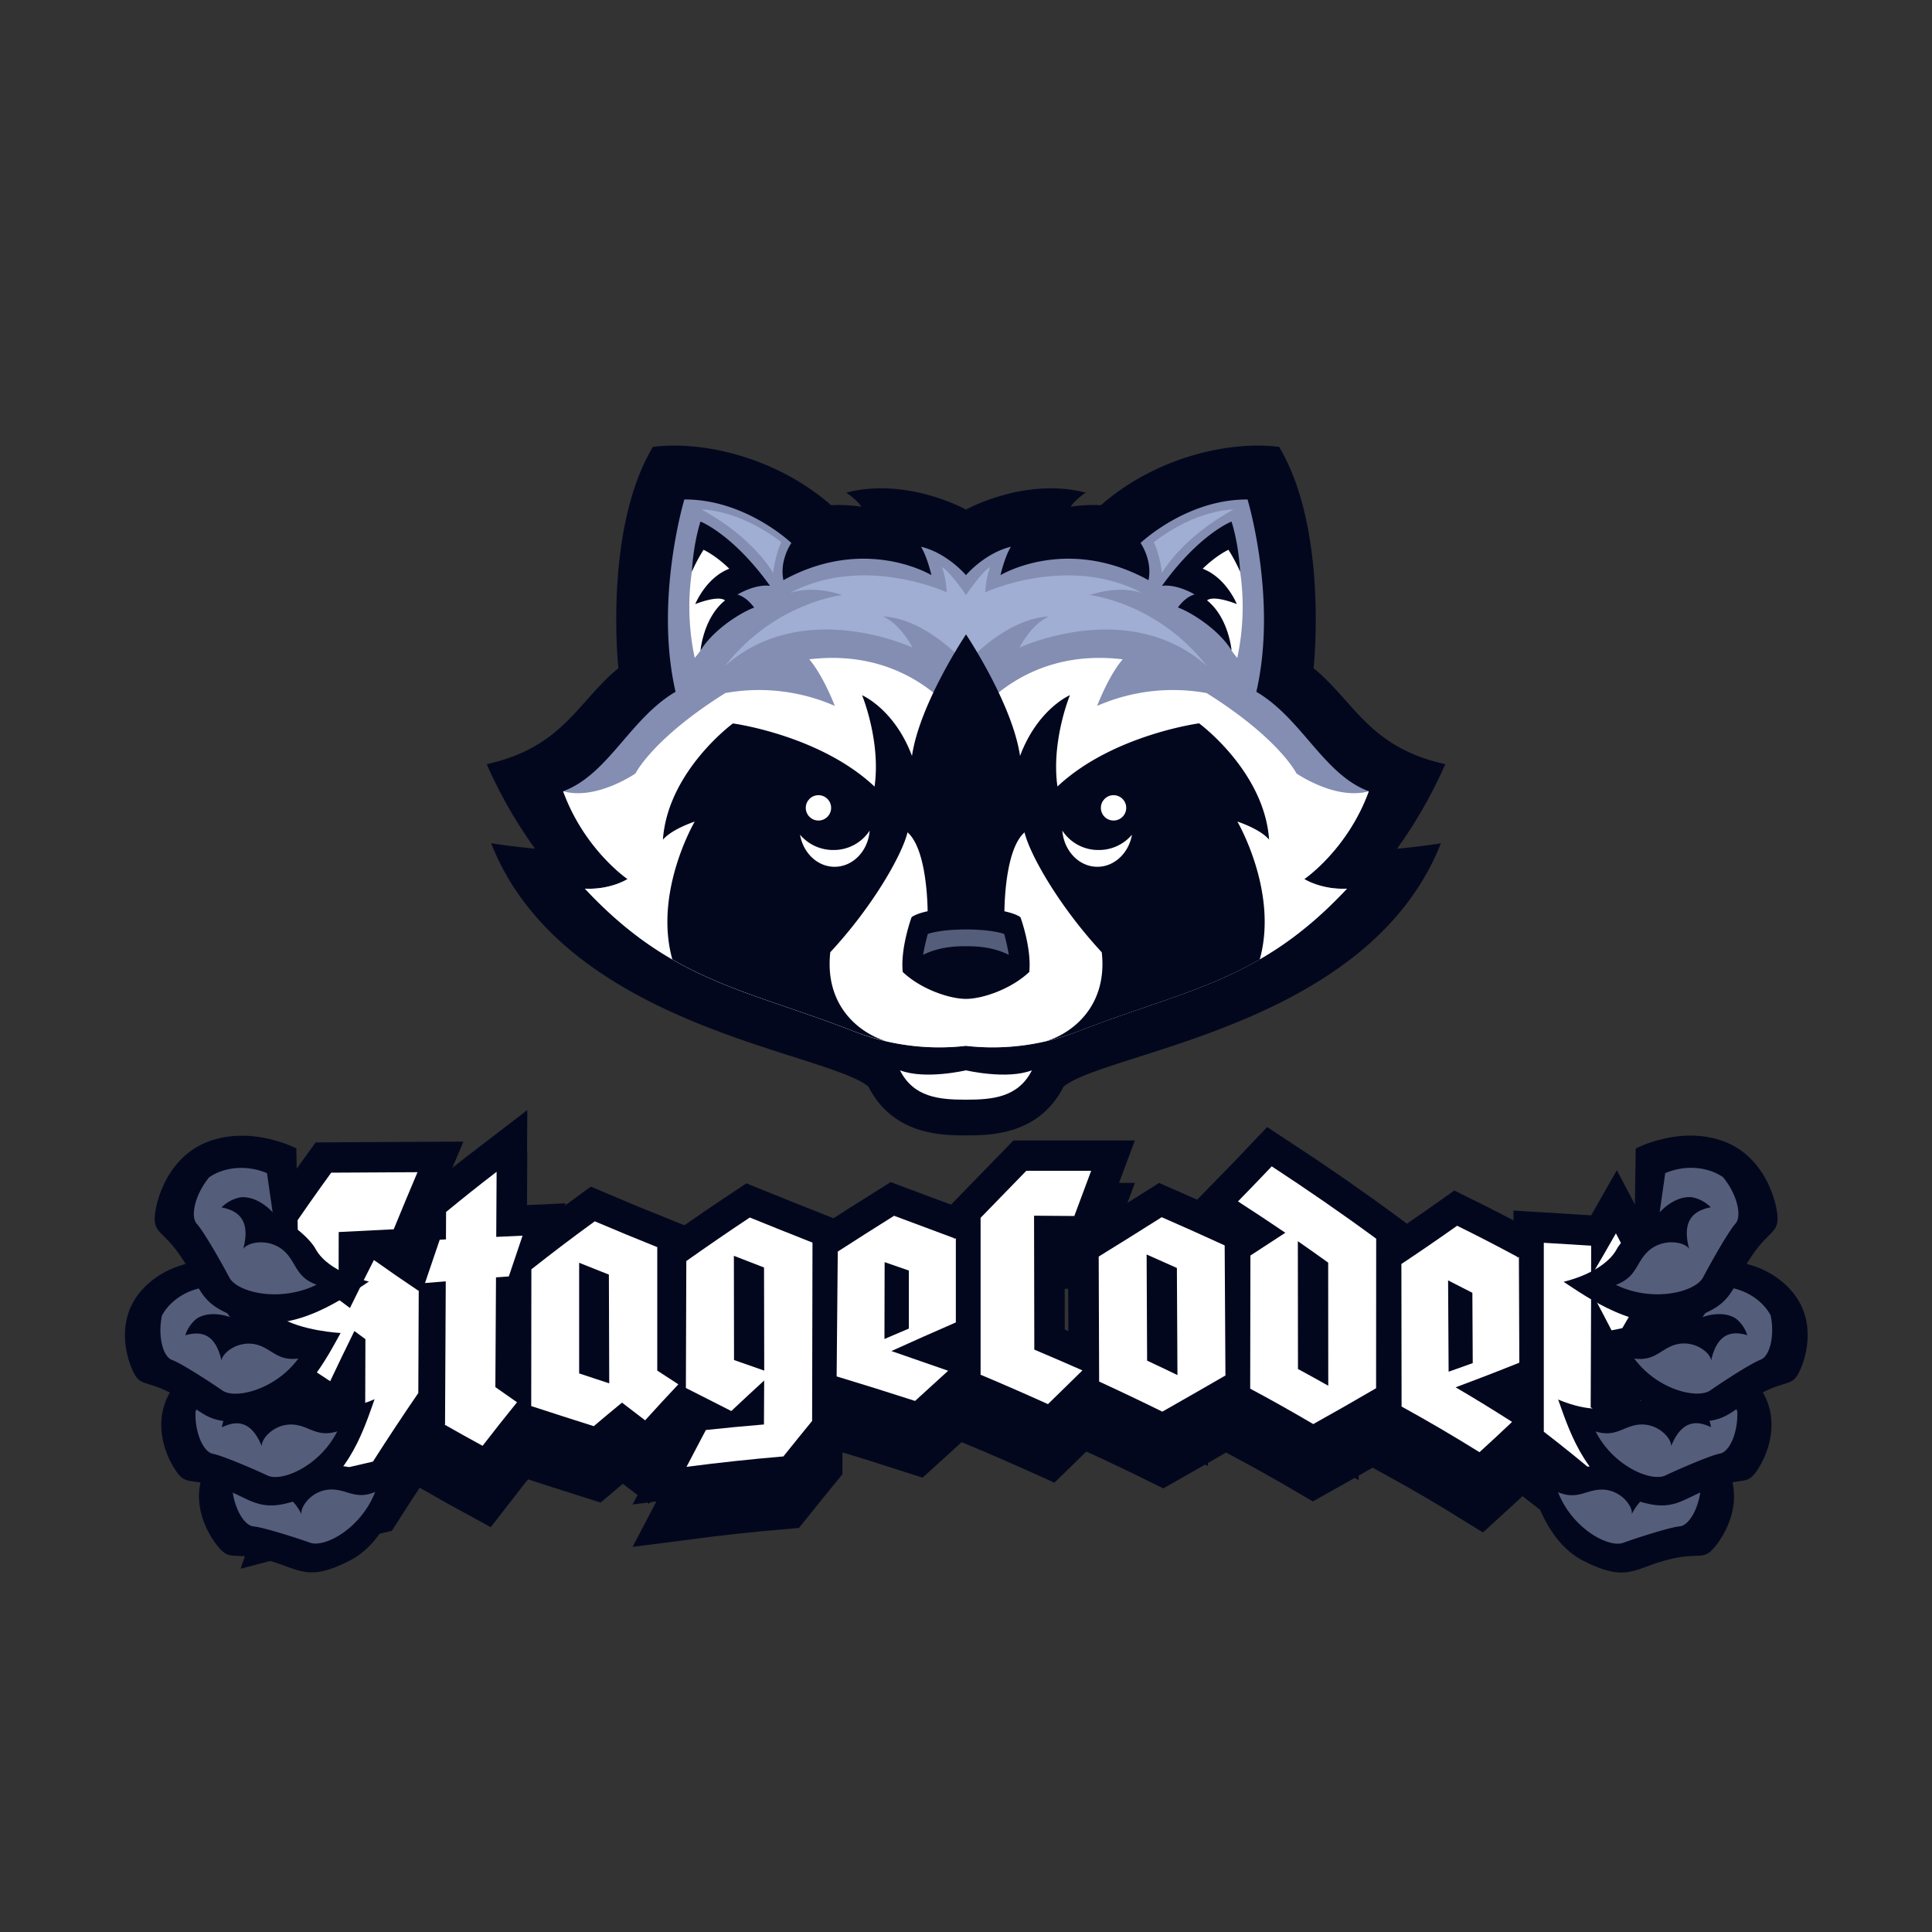 <svg xmlns="http://www.w3.org/2000/svg" viewBox="0 0 992.05 992.05"><rect x="0" y="0" width="992.05" height="992.05" fill="#333333" stroke="none"/><defs><style>.cls-1{fill:#03071e;}.cls-2{fill:#838eb2;}.cls-3{fill:#fff;}.cls-4{fill:#a1aed3;}.cls-5{fill:#545e7a;}.cls-6{fill:#45adf3;stroke:#7f3f98;}.cls-7{fill:none;stroke:#03071e;stroke-width:31.18px;}</style></defs><g id="Layer_1" data-name="Layer 1"><path class="cls-1" d="M742.13,392.39c-39.28-8.7-46.68-32.2-67.61-49.27,0,0,7.73-71.15-17.71-113.65C632,226.25,594,234.3,565.28,259.41a76.92,76.92,0,0,0-15.5.79c1.9-3.28,7.72-7.26,7.72-7.26-31.37-8.08-61.47,8.73-61.47,8.73h0s-30.11-16.81-61.48-8.73c0,0,5.82,4,7.72,7.26a76.92,76.92,0,0,0-15.5-.79C398,234.3,360,226.25,335.24,229.47c-25.43,42.5-17.71,113.65-17.71,113.65-20.92,17.07-28.33,40.57-67.61,49.27a238.57,238.57,0,0,0,24.79,43.4s-15.45-1.55-22.54-2.84c37,94,171,106.76,193.68,124.91C458.59,582.94,483.87,583,496,583h0c12.15,0,37.44,0,50.17-25.09C568.94,539.71,702.85,527,739.88,433c-7.08,1.29-22.54,2.84-22.54,2.84A238.57,238.57,0,0,0,742.13,392.39Z"/><path class="cls-2" d="M702.85,406.3c-23.18-8.59-34.34-37.35-57.74-51.08,10.95-47.44-4.51-98.74-4.51-98.74-31.33-.21-54.94,22.33-54.94,22.33s6.22,8.8,4.07,19.1c-42.12-23.2-76-2.58-76-2.58s2.15-9.44,5.37-14.59C505.6,284,496,295.33,496,295.33s-9.57-11.37-23.09-14.59c3.21,5.15,5.36,14.59,5.36,14.59s-33.86-20.62-76,2.58c-2.15-10.3,4.08-19.1,4.08-19.1s-23.61-22.54-54.95-22.33c0,0-15.45,51.3-4.51,98.74-23.39,13.73-34.55,42.49-57.73,51.08,10.94,30.05,33.05,45.07,33.05,45.07s-8.59,5.58-21.89,4.94c44.57,47.75,82.51,51.57,138.07,73.25a120.78,120.78,0,0,0,53.77,7.84c2.43-.2,3.82-.39,3.82-.39s1.39.19,3.81.39a120.76,120.76,0,0,0,53.77-7.84c55.57-21.68,93.51-25.5,138.08-73.25-13.31.64-21.9-4.94-21.9-4.94S691.9,436.35,702.85,406.3Z"/><path class="cls-3" d="M702.85,406.3c-17.09,4.76-37.14-9.15-37.14-9.15s-8.75-17.84-46.14-41.28a97,97,0,0,0-56.21,6.6s5.69-15.16,13.1-23.92C520.55,331.82,496,373.92,496,373.92s-24.53-42.1-80.44-35.37c7.41,8.76,13.1,23.92,13.1,23.92a97,97,0,0,0-56.21-6.6c-37.38,23.44-46.14,41.28-46.14,41.28s-20,13.91-37.13,9.15c10.94,30.05,33.05,45.07,33.05,45.07s-8.59,5.58-21.89,4.94c44.57,47.75,82.51,51.57,138.07,73.25a120.78,120.78,0,0,0,53.77,7.84c2.37-.2,3.73-.38,3.79-.38h0s1.42.18,3.84.38a120.76,120.76,0,0,0,53.77-7.84c55.57-21.68,93.51-25.5,138.08-73.25-13.31.64-21.9-4.94-21.9-4.94S691.9,436.35,702.85,406.3Z"/><path class="cls-4" d="M559.62,305.57s13.5-5.29,26.73-1.16c-37.87-20-80.44-.27-80.44-.27s.27-7.44,2.47-12.95c-4.13,2.2-12.35,14.38-12.35,14.38s-8.23-12.18-12.36-14.38c2.2,5.51,2.48,12.95,2.48,12.95s-42.57-19.74-80.44.27c13.22-4.13,26.72,1.16,26.72,1.16s-34.4,3.66-60.06,36.31c40.22-35.54,96.15-9.37,96.15-9.37s-5.79-11.84-15.15-16C476,317.64,496,340.78,496,340.78s20.07-23.14,42.66-24.25c-9.37,4.14-15.15,16-15.15,16s55.92-26.17,96.14,9.37C594,309.23,559.62,305.57,559.62,305.57Z"/><path class="cls-1" d="M651.66,431.12c-2.48-35.12-35.95-59.7-35.95-59.7s-44.63,6-72.73,32.43c-3.3-23.34,6.41-46.9,6.41-46.9s-16.53,7-25.62,31.2c-3.93-26.86-27.74-62.4-27.74-62.4s-23.82,35.54-27.74,62.4C459.19,364,442.67,357,442.67,357s9.71,23.56,6.4,46.9c-28.1-26.44-72.73-32.43-72.73-32.43s-33.47,24.58-35.95,59.7c4.76-5.57,16.33-9.29,16.33-9.29S335.53,458,345.24,492.64c28.05,16.2,56.86,22.74,93.2,36.92a121.83,121.83,0,0,0,16.38,5c-13.45-4.12-31.54-18-28.48-45.61,21.7-23.35,36.78-49.8,39.67-61.57,9,8,10.19,32.23,10.32,40.52-6.37,1.37-8.25,3.07-8.25,3.07s-5.79,15.7-4.55,28.1c9.3,8.88,24.08,13.84,32.5,13.84s23.19-5,32.49-13.84C529.76,486.7,524,471,524,471s-1.88-1.7-8.25-3.07c.13-8.29,1.3-32.52,10.32-40.52,2.89,11.77,18,38.22,39.67,61.57,3.06,27.57-15,41.49-28.48,45.61a120.94,120.94,0,0,0,16.38-5c36.35-14.18,65.15-20.72,93.21-36.92,9.71-34.69-11.48-70.81-11.48-70.81S646.91,425.55,651.66,431.12Z"/><path class="cls-3" d="M427.93,436.46a22.21,22.21,0,0,1-17.13-7.86c1.62,9.39,8.95,16.48,17.76,16.48,9.46,0,17.21-8.17,18-18.58A22,22,0,0,1,427.93,436.46Z"/><circle class="cls-3" cx="420.26" cy="414.82" r="6.51"/><path class="cls-5" d="M515.63,479.56s-6-2.29-19.6-2.29-19.6,2.29-19.6,2.29A101.41,101.41,0,0,0,474,490.29c8-4,16.17-4.43,22-4.43s14,.43,22,4.43A102.23,102.23,0,0,0,515.63,479.56Z"/><path class="cls-3" d="M564.13,436.46a22.2,22.2,0,0,0,17.12-7.86c-1.62,9.39-9,16.48-17.76,16.48-9.45,0-17.2-8.17-18-18.58A22,22,0,0,0,564.13,436.46Z"/><circle class="cls-3" cx="571.79" cy="414.82" r="6.51"/><path class="cls-3" d="M496,549.59s-20.86,4.95-33.88,0c7,13.84,20,15.08,33.88,15.08s26.85-1.24,33.87-15.08C516.88,554.54,496,549.59,496,549.59Z"/><path class="cls-3" d="M355.26,293.58a125.69,125.69,0,0,0,1.47,44.24,41.63,41.63,0,0,0,3-3.87c1.7-8.14,15.63-22.23,15.63-22.23V300.89l5.4-6-5.4-11.73L361,273.32Z"/><path class="cls-1" d="M395.39,300.81c-19.12-26.61-35.69-33-35.69-33s-3.52,10.19-4.44,25.75a86,86,0,0,1,6-11.25s6.05,2.71,13.22,9.72C362.41,296.67,357,310.21,357,310.21s11.63-4.78,15.3-1.91C361.14,317.22,359.7,334,359.7,334c7.33-11.63,22-20.08,27.56-22-4.3-5.89-8.6-6.69-8.6-6.69S387.42,299.85,395.39,300.81Z"/><path class="cls-3" d="M636.79,293.58a125.41,125.41,0,0,1-1.47,44.24,43.89,43.89,0,0,1-3-3.87c-1.69-8.14-15.62-22.23-15.62-22.23V300.89l-5.41-6,5.41-11.73,14.32-9.87Z"/><path class="cls-1" d="M596.66,300.81c19.12-26.61,35.69-33,35.69-33s3.53,10.19,4.44,25.75a86.68,86.68,0,0,0-6-11.25s-6.06,2.71-13.23,9.72c12.11,4.62,17.53,18.16,17.53,18.16s-11.63-4.78-15.3-1.91c11.16,8.92,12.59,25.65,12.59,25.65-7.33-11.63-22-20.08-27.56-22,4.3-5.89,8.6-6.69,8.6-6.69S604.63,299.85,596.66,300.81Z"/><path class="cls-4" d="M633.38,261.62s-18.84-.27-40.93,16.79c3.13,6.27,4.21,15.77,4.21,15.77S606.33,276.4,633.38,261.62Z"/><path class="cls-4" d="M360.27,261.62s18.84-.27,40.93,16.79c-3.14,6.27-4.22,15.77-4.22,15.77S387.32,276.4,360.27,261.62Z"/></g><g id="Layer_3" data-name="Layer 3"><path class="cls-6" d="M146.41,693.77l.17-.26q0-28.89,0-57.78,11.72-17.41,23.49-33.58,22.15-.14,44.31-.25-6.1,14.4-12.21,29.31-14.13.67-28.25,1.42,0,17.32-.07,34.66c1.95,1.46,3.89,2.91,5.84,4.35Q185.83,659.07,192,647q11.61,8.28,23.19,16l-.18.22q-.1,26-.22,52.08-11.67,17-23.29,35.21-22,5-43.87,10.76,5.9-17.43,11.82-34.24,14-2.85,28.08-5.46,0-17,.1-33.93c-1.89-1.39-3.77-2.78-5.66-4.19q-6.22,12.65-12.44,25.77Q158,701.76,146.41,693.77Z"/><path class="cls-6" d="M228.34,731.56l.18-.24q.18-36.69.37-73.39l-10.66.89q3.78-11.24,7.56-22.24l3.2-.17.07-14.08Q242,611.65,255,601.7q-.09,16.71-.19,33.42l13.52-.62q-3.54,10.37-7.06,20.93l-6.58.48-.33,56.35q5.57,3.93,11.13,7.78-8.85,10.9-17.69,22.36Q238.05,737.09,228.34,731.56Z"/><path class="cls-6" d="M337.49,640.38q0,31.71,0,63.39l10.83,7.05q-8.52,9.06-17.06,18.49-5.94-4.51-11.88-9.09-7.24,5.94-14.5,12.09-16.06-5.07-32.11-10.32,0-35.1.08-70.22,16.28-12.84,32.54-24.65Q321.41,633.94,337.49,640.38Zm-24.84,14.11q-7.63-3-15.27-6.08,0,28.41,0,56.81,7.72,2.58,15.45,5.12Q312.73,682.43,312.65,654.49Z"/><path class="cls-6" d="M392.28,731.44q.06-11.3.11-22.57-8.43,7.71-16.88,15.67-11.67-5.89-23.32-11.83.12-32.6.22-65.19Q368.7,636,385,625.17q16.08,6.52,32.2,12.89-.09,45.8-.19,91.57-7.37,9-14.75,18.22-24.9,2.11-49.75,5.35,5-9.56,9.94-18.92Q377.35,732.68,392.28,731.44Zm-15.37-33.08,15.51,5.42q0-26.47-.1-52.94l-15.48-6Q376.89,671.63,376.91,698.36Z"/><path class="cls-6" d="M459.1,624.28q15.5,5.76,31,11.56l-.36.33,1.07-.33q0,21.6,0,43.2-16.54,7.19-33.1,14.7,14.56,5,29.15,10.12-8.5,7.68-17,15.5-20.14-6.52-40.26-12.6.3-32.06.58-64.1Q444.65,633.33,459.1,624.28Zm-4.86,23.81-.09,39.46q6.27-2.7,12.53-5.35,0-14.9,0-29.8Z"/><path class="cls-6" d="M503.34,705.83l.18-.17,0-80.33q11.76-12.06,23.48-24.15l33.3,0q-4.34,11.65-8.66,23.22-10.33-.09-20.67-.16.06,34.4.13,68.77,12.34,5.21,24.71,10.67L538.11,721Q520.71,713.12,503.34,705.83Z"/><path class="cls-6" d="M596.83,724.86q-16.23-8-32.44-15.45-.12-32.1-.23-64.18c10.8-6.68,21.58-13.39,32.36-20.22q16.15,7.05,32.33,14.49l.39,66.79Q613.06,715.65,596.83,724.86Zm7.77-18.78q-.15-27.52-.29-55-7.77-3.51-15.54-6.92.12,27.25.25,54.51Q596.81,702.29,604.6,706.08Z"/><path class="cls-6" d="M706.6,712.83q-16.12,9.43-32.27,18.41-16.17-9.51-32.38-18.19.06-34.17.12-68.36Q651,638.92,660,633q-12.16-8.25-24.32-16.1,8.67-8.85,17.34-18c17.87,11.71,35.76,24,53.63,37.15Q706.62,674.47,706.6,712.83Zm-40.18-75.5q0,32.82.07,65.63,7.77,4.2,15.55,8.59L682,648.34Q674.2,642.73,666.42,637.33Z"/><path class="cls-6" d="M748.21,629.4q15.52,7.65,31,16l-.35.39,1.07-.34q.11,27.13.22,54.26-16.35,6.57-32.72,12.64,14.49,8.49,29,17.77-8.37,7.95-16.74,15.56-20-12.45-40-23.44,0-36.59-.1-73.21Q733.88,639.54,748.21,629.4Zm-4.64,28.06.27,46.89q6.2-2.18,12.39-4.41-.09-18-.19-36.11Q749.82,660.59,743.57,657.46Z"/><path class="cls-6" d="M817,655.31q6.36-10.77,12.74-22,7.4,14,14.74,28.6-7.35,13.14-14.67,25.66-6.39-12.47-12.79-24.43-.12,29.75-.23,59.45Q828.41,731.47,840,741q-8.19,9.87-16.35,19.24-15.44-13.15-30.93-25.09,0-48.48,0-97,12.17.72,24.33,1.49Z"/><path class="cls-7" d="M146.41,715.54l.17-.26q0-28.89,0-57.78,11.72-17.41,23.49-33.58,22.15-.13,44.31-.25-6.1,14.4-12.21,29.31-14.13.67-28.25,1.42,0,17.33-.07,34.66c1.95,1.46,3.89,2.91,5.84,4.35q6.13-12.57,12.3-24.67,11.61,8.28,23.19,16L215,685q-.1,26-.22,52.08-11.67,17-23.29,35.21-22,5-43.87,10.76,5.9-17.43,11.82-34.24,14-2.85,28.08-5.46,0-17,.1-33.93c-1.89-1.39-3.77-2.78-5.66-4.19q-6.22,12.64-12.44,25.77Q158,723.53,146.41,715.54Z"/><path class="cls-7" d="M228.34,753.33l.18-.24q.18-36.69.37-73.39l-10.66.89q3.78-11.24,7.56-22.24l3.2-.17.07-14.08Q242,633.42,255,623.47q-.09,16.71-.19,33.42l13.52-.62q-3.54,10.38-7.06,20.93l-6.58.48L254.33,734q5.57,3.93,11.13,7.78-8.85,10.91-17.69,22.36Q238.05,758.86,228.34,753.33Z"/><path class="cls-7" d="M337.49,662.15q0,31.71,0,63.39l10.83,7.05q-8.52,9.06-17.06,18.49-5.94-4.51-11.88-9.09-7.24,5.94-14.5,12.09-16.06-5.07-32.11-10.32,0-35.1.08-70.22,16.28-12.84,32.54-24.65Q321.41,655.72,337.49,662.15Zm-24.84,14.11q-7.63-3-15.27-6.08,0,28.41,0,56.81,7.72,2.58,15.45,5.12Q312.73,704.2,312.65,676.26Z"/><path class="cls-7" d="M392.28,753.21q.06-11.3.11-22.57-8.43,7.71-16.88,15.67-11.67-5.89-23.32-11.83.12-32.58.22-65.19Q368.7,657.77,385,646.94q16.08,6.52,32.2,12.89-.09,45.79-.19,91.57-7.37,9-14.75,18.22-24.9,2.11-49.75,5.35,5-9.56,9.94-18.92Q377.35,754.45,392.28,753.21Zm-15.37-33.08,15.51,5.42q0-26.47-.1-52.94l-15.48-6Q376.89,693.4,376.91,720.13Z"/><path class="cls-7" d="M459.1,646.05q15.5,5.76,31,11.56l-.36.33,1.07-.33q0,21.6,0,43.2-16.54,7.19-33.1,14.7,14.56,5,29.15,10.12-8.5,7.68-17,15.5-20.14-6.52-40.26-12.6.3-32.06.58-64.1Q444.65,655.1,459.1,646.05Zm-4.86,23.81-.09,39.46q6.27-2.7,12.53-5.35,0-14.9,0-29.8Z"/><path class="cls-7" d="M503.34,727.6l.18-.17,0-80.33Q515.25,635,527,623l33.3,0q-4.34,11.65-8.66,23.22-10.33-.09-20.67-.16.06,34.4.13,68.77,12.34,5.21,24.71,10.67l-17.67,17.25Q520.71,734.89,503.34,727.6Z"/><path class="cls-7" d="M596.83,746.63q-16.23-8-32.44-15.45-.12-32.1-.23-64.18c10.8-6.68,21.58-13.39,32.36-20.22q16.15,7.05,32.33,14.49l.39,66.79Q613.06,737.42,596.83,746.63Zm7.77-18.78q-.15-27.52-.29-55-7.77-3.51-15.54-6.92.12,27.25.25,54.51Q596.81,724.06,604.6,727.85Z"/><path class="cls-7" d="M706.6,734.6Q690.48,744,674.33,753,658.16,743.5,642,734.82q.06-34.17.12-68.36,9-5.78,17.91-11.71-12.16-8.25-24.32-16.1,8.67-8.85,17.34-18c17.87,11.71,35.76,24,53.63,37.15Q706.62,696.24,706.6,734.6Zm-40.18-75.5q0,32.82.07,65.63,7.77,4.2,15.55,8.59L682,670.11Q674.2,664.5,666.42,659.1Z"/><path class="cls-7" d="M748.21,651.17q15.52,7.65,31,16l-.35.39,1.07-.34q.11,27.13.22,54.26Q763.8,728,747.43,734.11q14.49,8.49,29,17.77-8.37,7.95-16.74,15.56-20-12.45-40-23.44,0-36.59-.1-73.21Q733.88,661.31,748.21,651.17Zm-4.64,28.06.27,46.89q6.2-2.18,12.39-4.41-.09-18-.19-36.11Q749.82,682.36,743.57,679.23Z"/><path class="cls-7" d="M817,677.09q6.36-10.79,12.74-22,7.4,14,14.74,28.6-7.35,13.14-14.67,25.66-6.39-12.45-12.79-24.43-.12,29.75-.23,59.45,11.58,8.86,23.12,18.39-8.19,9.87-16.35,19.24-15.44-13.15-30.93-25.09,0-48.48,0-97,12.17.72,24.33,1.49Z"/><path class="cls-7" d="M146.41,693.77l.17-.26q0-28.89,0-57.78,11.72-17.41,23.49-33.58,22.15-.14,44.31-.25-6.1,14.4-12.21,29.31-14.13.67-28.25,1.42,0,17.32-.07,34.66c1.95,1.46,3.89,2.91,5.84,4.35Q185.83,659.07,192,647q11.61,8.28,23.19,16l-.18.22q-.1,26-.22,52.08-11.67,17-23.29,35.21-22,5-43.87,10.76,5.9-17.43,11.82-34.24,14-2.85,28.08-5.46,0-17,.1-33.93c-1.89-1.39-3.77-2.78-5.66-4.19q-6.22,12.65-12.44,25.77Q158,701.76,146.41,693.77Z"/><path class="cls-7" d="M228.34,731.56l.18-.24q.18-36.69.37-73.39l-10.66.89q3.78-11.24,7.56-22.24l3.2-.17.07-14.08Q242,611.65,255,601.7q-.09,16.71-.19,33.42l13.52-.62q-3.54,10.37-7.06,20.93l-6.58.48-.33,56.35q5.57,3.93,11.13,7.78-8.85,10.9-17.69,22.36Q238.05,737.09,228.34,731.56Z"/><path class="cls-7" d="M337.49,640.38q0,31.71,0,63.39l10.83,7.05q-8.52,9.06-17.06,18.49-5.94-4.51-11.88-9.09-7.24,5.94-14.5,12.09-16.06-5.07-32.11-10.32,0-35.1.08-70.22,16.28-12.84,32.54-24.65Q321.41,633.94,337.49,640.38Zm-24.84,14.11q-7.63-3-15.27-6.08,0,28.41,0,56.81,7.72,2.58,15.45,5.12Q312.73,682.43,312.65,654.49Z"/><path class="cls-7" d="M392.28,731.44q.06-11.3.11-22.57-8.43,7.71-16.88,15.67-11.67-5.89-23.32-11.83.12-32.6.22-65.19Q368.7,636,385,625.17q16.08,6.52,32.2,12.89-.09,45.8-.19,91.57-7.37,9-14.75,18.22-24.9,2.11-49.75,5.35,5-9.56,9.94-18.92Q377.35,732.68,392.28,731.44Zm-15.37-33.08,15.51,5.42q0-26.47-.1-52.94l-15.48-6Q376.89,671.63,376.91,698.36Z"/><path class="cls-7" d="M459.1,624.28q15.5,5.76,31,11.56l-.36.33,1.07-.33q0,21.6,0,43.2-16.54,7.19-33.1,14.7,14.56,5,29.15,10.12-8.5,7.68-17,15.5-20.14-6.52-40.26-12.6.3-32.06.58-64.1Q444.65,633.33,459.1,624.28Zm-4.86,23.81-.09,39.46q6.27-2.7,12.53-5.35,0-14.9,0-29.8Z"/><path class="cls-7" d="M503.34,705.83l.18-.17,0-80.33q11.76-12.06,23.48-24.15l33.3,0q-4.34,11.65-8.66,23.22-10.33-.09-20.67-.16.06,34.4.13,68.77,12.34,5.21,24.71,10.67L538.11,721Q520.71,713.12,503.34,705.83Z"/><path class="cls-7" d="M596.83,724.86q-16.23-8-32.44-15.45-.12-32.1-.23-64.18c10.8-6.68,21.58-13.39,32.36-20.22q16.15,7.05,32.33,14.49l.39,66.79Q613.06,715.65,596.83,724.86Zm7.77-18.78q-.15-27.52-.29-55-7.77-3.51-15.54-6.92.12,27.25.25,54.51Q596.81,702.29,604.6,706.08Z"/><path class="cls-7" d="M706.6,712.83q-16.12,9.43-32.27,18.41-16.17-9.51-32.38-18.19.06-34.17.12-68.36Q651,638.92,660,633q-12.16-8.25-24.32-16.1,8.67-8.85,17.34-18c17.87,11.71,35.76,24,53.63,37.15Q706.62,674.47,706.6,712.83Zm-40.18-75.5q0,32.82.07,65.63,7.77,4.2,15.55,8.59L682,648.34Q674.2,642.73,666.42,637.33Z"/><path class="cls-7" d="M748.21,629.4q15.52,7.65,31,16l-.35.39,1.07-.34q.11,27.13.22,54.26-16.35,6.57-32.72,12.64,14.49,8.49,29,17.77-8.37,7.95-16.74,15.56-20-12.45-40-23.44,0-36.59-.1-73.21Q733.88,639.54,748.21,629.4Zm-4.64,28.06.27,46.89q6.2-2.18,12.39-4.41-.09-18-.19-36.11Q749.82,660.59,743.57,657.46Z"/><path class="cls-7" d="M817,655.31q6.36-10.77,12.74-22,7.4,14,14.74,28.6-7.35,13.14-14.67,25.66-6.39-12.47-12.79-24.43-.12,29.75-.23,59.45Q828.41,731.47,840,741q-8.19,9.87-16.35,19.24-15.44-13.15-30.93-25.09,0-48.48,0-97,12.17.72,24.33,1.49Z"/><path class="cls-3" d="M146.41,693.77l.17-.26q0-28.89,0-57.78,11.72-17.41,23.49-33.58,22.15-.14,44.31-.25-6.1,14.4-12.21,29.31-14.13.67-28.25,1.42,0,17.32-.07,34.66c1.95,1.46,3.89,2.91,5.84,4.35Q185.83,659.07,192,647q11.61,8.28,23.19,16l-.18.22q-.1,26-.22,52.08-11.67,17-23.29,35.21-22,5-43.87,10.76,5.9-17.43,11.82-34.24,14-2.85,28.08-5.46,0-17,.1-33.93c-1.89-1.39-3.77-2.78-5.66-4.19q-6.22,12.65-12.44,25.77Q158,701.76,146.41,693.77Z"/><path class="cls-3" d="M228.34,731.56l.18-.24q.18-36.69.37-73.39l-10.66.89q3.78-11.24,7.56-22.24l3.2-.17.07-14.08Q242,611.65,255,601.7q-.09,16.71-.19,33.42l13.52-.62q-3.54,10.37-7.06,20.93l-6.58.48-.33,56.35q5.57,3.93,11.13,7.78-8.85,10.9-17.69,22.36Q238.05,737.09,228.34,731.56Z"/><path class="cls-3" d="M337.49,640.38q0,31.71,0,63.39l10.83,7.05q-8.52,9.06-17.06,18.49-5.94-4.51-11.88-9.09-7.24,5.94-14.5,12.09-16.06-5.07-32.11-10.32,0-35.1.08-70.22,16.28-12.84,32.54-24.65Q321.41,633.94,337.49,640.38Zm-24.84,14.11q-7.63-3-15.27-6.08,0,28.41,0,56.81,7.72,2.58,15.45,5.12Q312.73,682.43,312.65,654.49Z"/><path class="cls-3" d="M392.28,731.44q.06-11.3.11-22.57-8.43,7.71-16.88,15.67-11.67-5.89-23.32-11.83.12-32.6.22-65.19Q368.7,636,385,625.17q16.08,6.52,32.2,12.89-.09,45.8-.19,91.57-7.37,9-14.75,18.22-24.9,2.11-49.75,5.35,5-9.56,9.94-18.92Q377.35,732.68,392.28,731.44Zm-15.37-33.08,15.51,5.42q0-26.47-.1-52.94l-15.48-6Q376.89,671.63,376.91,698.36Z"/><path class="cls-3" d="M459.1,624.28q15.5,5.76,31,11.56l-.36.33,1.07-.33q0,21.6,0,43.2-16.54,7.19-33.1,14.7,14.56,5,29.15,10.12-8.5,7.68-17,15.5-20.14-6.52-40.26-12.6.3-32.06.58-64.1Q444.65,633.33,459.1,624.28Zm-4.86,23.81-.09,39.46q6.27-2.7,12.53-5.35,0-14.9,0-29.8Z"/><path class="cls-3" d="M503.34,705.83l.18-.17,0-80.33q11.76-12.06,23.48-24.15l33.3,0q-4.34,11.65-8.66,23.22-10.33-.09-20.67-.16.06,34.4.13,68.77,12.34,5.21,24.71,10.67L538.11,721Q520.71,713.12,503.34,705.83Z"/><path class="cls-3" d="M596.83,724.86q-16.23-8-32.44-15.45-.12-32.1-.23-64.18c10.8-6.68,21.58-13.39,32.36-20.22q16.15,7.05,32.33,14.49l.39,66.79Q613.06,715.65,596.83,724.86Zm7.77-18.78q-.15-27.52-.29-55-7.77-3.51-15.54-6.92.12,27.25.25,54.51Q596.81,702.29,604.6,706.08Z"/><path class="cls-3" d="M706.6,712.83q-16.12,9.43-32.27,18.41-16.17-9.51-32.38-18.19.06-34.17.12-68.36Q651,638.92,660,633q-12.16-8.25-24.32-16.1,8.67-8.85,17.34-18c17.87,11.71,35.76,24,53.63,37.15Q706.62,674.47,706.6,712.83Zm-40.18-75.5q0,32.82.07,65.63,7.77,4.2,15.55,8.59L682,648.34Q674.2,642.73,666.42,637.33Z"/><path class="cls-3" d="M748.21,629.4q15.52,7.65,31,16l-.35.39,1.07-.34q.11,27.13.22,54.26-16.35,6.57-32.72,12.64,14.49,8.49,29,17.77-8.37,7.95-16.74,15.56-20-12.45-40-23.44,0-36.59-.1-73.21Q733.88,639.54,748.21,629.4Zm-4.64,28.06.27,46.89q6.2-2.18,12.39-4.41-.09-18-.19-36.11Q749.82,660.59,743.57,657.46Z"/><path class="cls-3" d="M817,655.31q6.36-10.77,12.74-22,7.4,14,14.74,28.6-7.35,13.14-14.67,25.66-6.39-12.47-12.79-24.43-.12,29.75-.23,59.45Q828.41,731.47,840,741q-8.19,9.87-16.35,19.24-15.44-13.15-30.93-25.09,0-48.48,0-97,12.17.72,24.33,1.49Z"/><path class="cls-1" d="M180.42,753.72c-4.55-1.55-11.66-1-12.56-1l-29.61-24.06s-22.32,4.34-32.48,24.62,4,39.49,8.68,43.48,8,.3,23.6,4.58,19.93,11.16,41.55,0,27.26-40.79,30.5-53.59C210.1,747.8,193,758,180.42,753.72Z"/><path class="cls-5" d="M119.2,763.25c.64,10.59,6,20.1,11,20.54s21.49,5.67,29.06,8.37,26.18-7.43,33.37-26.06c-9.71,4.09-14.08-1-21.74-1.26-10.14-.39-16.83,8.58-16.06,12.66-6.7-12.68-14.26-12-21.35-7.64a17.65,17.65,0,0,1,3.44-9.84c5.73-6.37,16.32-5.2,16.32-5.2s-6.52-5.27-14.86-12.05C127.46,746.74,120.84,755.53,119.2,763.25Z"/><path class="cls-1" d="M162.26,721.43c-4.38-2-11.5-2.15-12.4-2.18l-27.12-26.84S100.1,694.55,88,713.75s.15,39.69,4.41,44.12,8,1.07,23,6.85,18.75,13.06,41.35,4.08,31.11-37.93,35.59-50.35C192.38,718.45,174.36,726.91,162.26,721.43Z"/><path class="cls-5" d="M100.4,725c-.4,10.6,4,20.58,8.9,21.5s20.84,7.75,28.11,11.17,26.78-4.84,35.75-22.67c-10.06,3.11-13.91-2.34-21.51-3.38-10.06-1.38-17.59,6.9-17.22,11-5.43-13.27-13-13.38-20.5-9.68a17.64,17.64,0,0,1,4.39-9.46c6.32-5.79,16.74-3.58,16.74-3.58l-13.61-13.45C110.23,709.32,102.78,717.43,100.4,725Z"/><path class="cls-1" d="M143.19,676c-4-2.69-9.46,2.41-10.35,2.23l-22.28-31s-22.68-1.65-37.8,15.27-6.45,39.17-3,44.24,7.67,2.38,21.58,10.59,16.32,16,40.1,10.88,37-32.23,43.46-43.74C174.91,684.49,154.22,683.4,143.19,676Z"/><path class="cls-5" d="M83.13,675.63c-2.15,10.38.5,21,5.2,22.68S107.6,709.41,114.2,714s27.2-.33,39-16.43c-10.43,1.41-13.33-4.61-20.64-6.9-9.7-3-18.5,3.88-18.82,8-3.15-14-10.61-15.36-18.61-13a17.72,17.72,0,0,1,5.9-8.6c7.19-4.65,17.11-.75,17.11-.75s-4.92-6.79-11.19-15.51C95.42,661.85,86.72,668.61,83.13,675.63Z"/><path class="cls-1" d="M162,641.25c-2.44-4.49-8.36-9.2-9.11-9.8l-.72-41.75s-22.74-12-45.29-3.51-28.16,34.65-27.39,41.13,6,6,15.11,20.57,7.51,23.07,32.4,30,50.66-12.18,62.42-19.82C189.42,658,168.74,653.65,162,641.25Z"/><path class="cls-5" d="M107.36,604.57c-7.13,8.72-9.83,20-6.25,23.92s12.68,19.92,16.65,27.48,25.77,13.06,44.8,3.71c-10.51-3.81-10.28-10.9-16-16.65-7.64-7.62-19.32-5.43-21.66-1.69,3.91-14.73-2.44-19.68-11.15-21.35a18.73,18.73,0,0,1,9.78-5.2c9.06-.84,16.47,7.7,16.47,7.7s-1.29-8.81-2.91-20.11C125.71,597.64,114.2,599.73,107.36,604.57Z"/><path class="cls-1" d="M812.13,753.83c4.55-1.56,11.66-1.05,12.55-1l29.55-24.16s22.33,4.28,32.55,24.53-3.9,39.5-8.56,43.51-8,.32-23.58,4.64-19.9,11.22-41.55.14S785.71,760.79,782.43,748C782.43,748,799.56,758.14,812.13,753.83Z"/><path class="cls-5" d="M873.38,763.19c-.61,10.59-5.91,20.12-10.9,20.57s-21.48,5.73-29,8.45-26.2-7.35-33.44-26c9.72,4.06,14.07-1,21.73-1.32,10.15-.42,16.86,8.53,16.1,12.61,6.66-12.7,14.22-12.09,21.33-7.7a17.71,17.71,0,0,0-3.47-9.83c-5.75-6.36-16.33-5.15-16.33-5.15s6.5-5.29,14.82-12.09C865.07,746.7,871.72,755.48,873.38,763.19Z"/><path class="cls-1" d="M830.2,721.5c4.37-2,11.49-2.19,12.4-2.22l27-26.92s22.65,2.08,34.79,21.24,0,39.69-4.27,44.13-7.95,1.1-23,6.92-18.71,13.11-41.34,4.2S804.59,731,800.07,718.6C800.07,718.6,818.11,727,830.2,721.5Z"/><path class="cls-5" d="M892.07,724.84c.42,10.59-3.92,20.59-8.84,21.53s-20.82,7.8-28.08,11.25-26.79-4.77-35.81-22.58c10.07,3.09,13.9-2.37,21.5-3.44,10-1.4,17.61,6.85,17.25,11,5.39-13.29,13-13.42,20.48-9.75a17.69,17.69,0,0,0-4.42-9.44c-6.34-5.77-16.76-3.54-16.76-3.54s6-5.9,13.58-13.48C882.19,709.24,889.66,717.32,892.07,724.84Z"/><path class="cls-1" d="M851.43,675c4-2.69,7.18,3.42,8.06,3.25l22.2-31s22.68-1.72,37.84,15.16,6.56,39.15,3.11,44.23S915,709,901.1,717.21s-16.28,16-40.07,11S824,696.08,817.45,684.59C817.45,684.59,840.43,682.4,851.43,675Z"/><path class="cls-5" d="M909.2,675.47c2.18,10.38-.44,20.95-5.14,22.7s-19.23,11.15-25.82,15.75-27.2-.24-39.06-16.31c10.44,1.38,13.31-4.65,20.63-7,9.68-3.06,18.5,3.83,18.83,8,3.11-14,10.57-15.4,18.58-13a17.7,17.7,0,0,0-5.93-8.58c-7.2-4.63-17.11-.7-17.11-.7s4.9-6.81,11.15-15.55C896.87,661.73,905.58,668.46,909.2,675.47Z"/><path class="cls-1" d="M830.23,641.31c2.43-4.49,8.33-9.22,9.08-9.82l.6-41.75s22.71-12.09,45.28-3.65,28.26,34.58,27.51,41.06-6,6-15.05,20.61-7.44,23.1-32.32,30.06-50.69-12-62.47-19.65C802.86,658.17,823.53,653.73,830.23,641.31Z"/><path class="cls-5" d="M884.77,604.48c7.15,8.7,9.88,19.95,6.31,23.9s-12.62,20-16.57,27.52-25.73,13.14-44.79,3.84c10.5-3.83,10.25-10.92,16-16.69,7.61-7.64,19.3-5.49,21.65-1.76-4-14.71,2.38-19.68,11.09-21.38a18.77,18.77,0,0,0-9.79-5.17c-9.06-.81-16.46,7.76-16.46,7.76s1.27-8.82,2.86-20.12C866.4,597.6,877.91,599.66,884.77,604.48Z"/></g></svg>